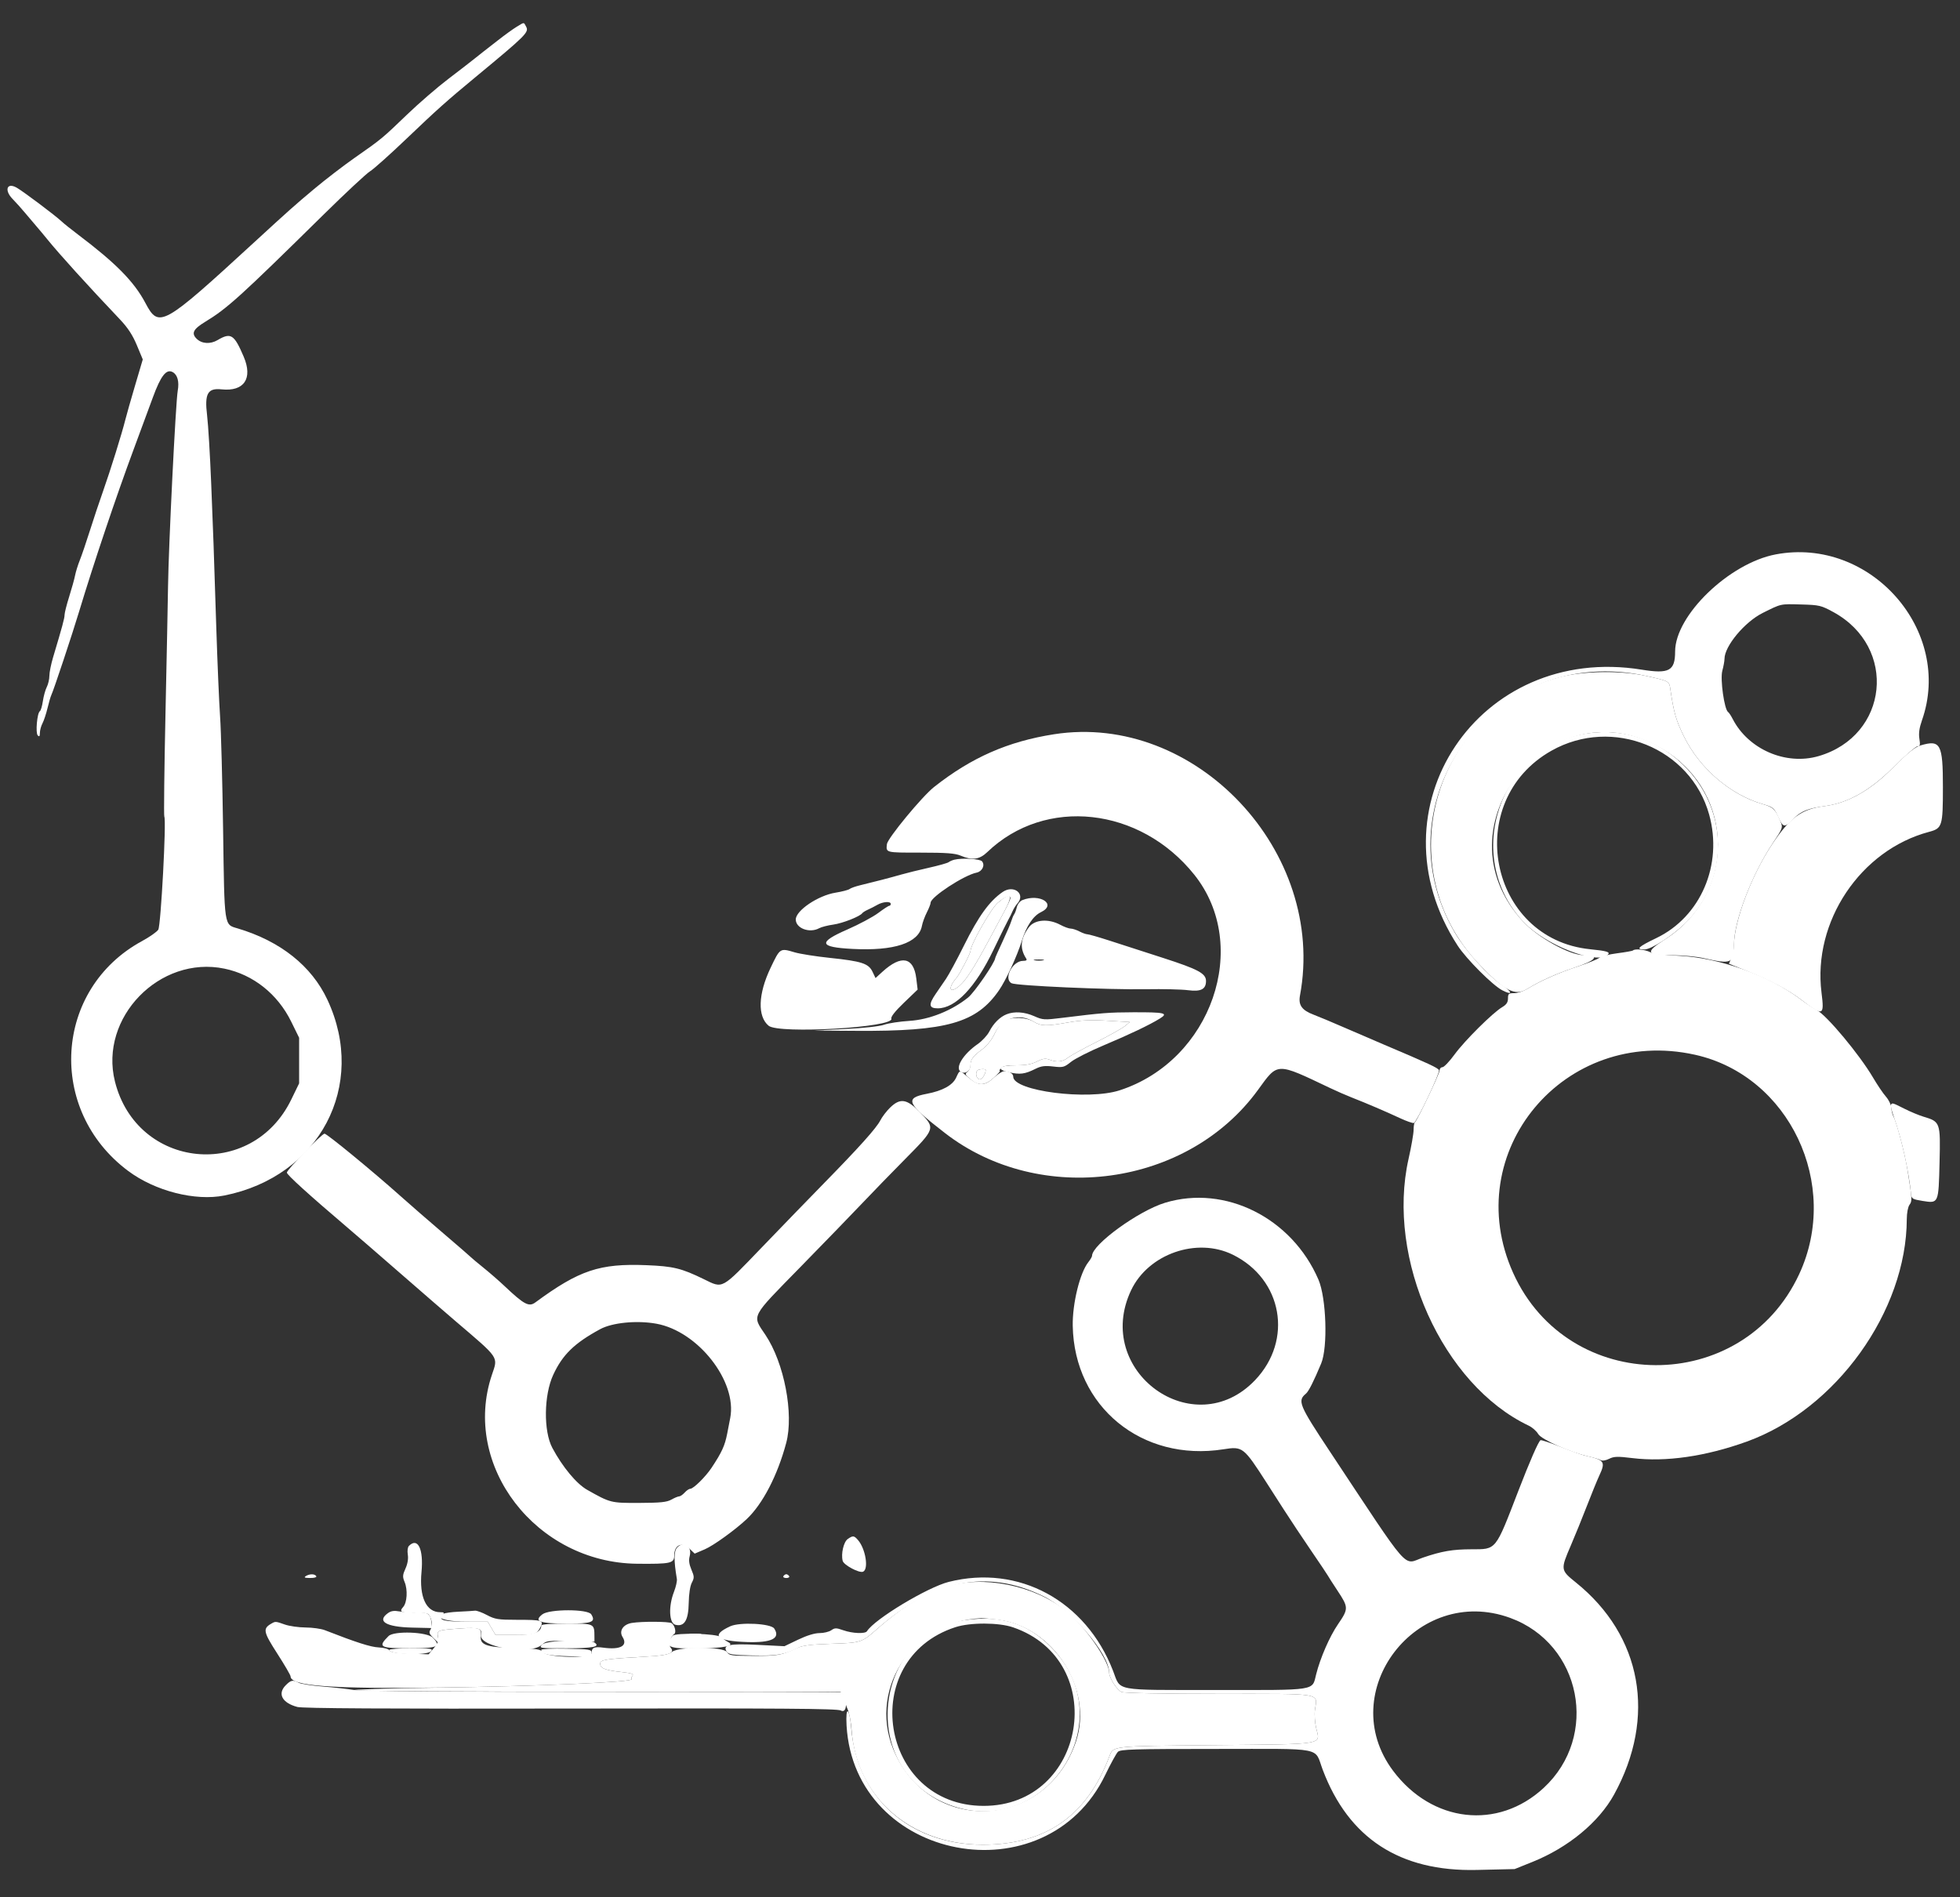 <svg id="svg" version="1.1" xmlns="http://www.w3.org/2000/svg" xmlns:xlink="http://www.w3.org/1999/xlink" width="400" height="387.279" viewBox="0, 0, 400,387.279"><rect x="0" y="0" width="400" height="387.279" fill="#333333" stroke="none"/><g id="svgg"><path id="path0" d="M362.403 113.157 C 352.903 114.949,341.860 125.610,341.860 132.990 C 341.860 136.927,340.638 137.591,335.053 136.687 C 301.788 131.303,279.281 165.056,297.487 193.023 C 299.265 195.755,304.617 201.112,306.583 202.129 C 308.738 203.243,308.716 202.527,306.552 201.079 C 303.615 199.114,299.034 194.014,296.874 190.305 C 281.152 163.313,305.211 131.116,335.981 137.970 C 340.620 139.003,340.647 139.018,340.883 140.638 C 341.585 145.456,342.045 147.049,343.695 150.388 C 346.909 156.890,353.146 162.222,359.779 164.138 C 361.860 164.739,362.055 164.900,362.878 166.692 C 363.936 168.998,364.160 169.026,366.047 167.093 C 367.540 165.564,368.972 164.993,372.481 164.525 C 377.136 163.905,381.633 161.359,386.327 156.686 C 388.735 154.288,390.988 152.326,391.333 152.326 C 391.847 152.326,391.915 152.047,391.712 150.777 C 391.539 149.699,391.696 148.571,392.228 147.056 C 398.664 128.746,381.739 109.510,362.403 113.157 M374.163 124.936 C 387.308 132.115,385.441 150.176,371.124 154.336 C 364.452 156.274,356.784 152.946,353.600 146.730 C 353.266 146.077,352.849 145.449,352.674 145.335 C 351.904 144.834,351.032 138.648,351.490 136.934 C 351.736 136.014,351.938 134.911,351.938 134.485 C 351.938 131.889,356.056 126.942,359.744 125.107 C 363.600 123.189,363.269 123.261,367.636 123.381 C 371.285 123.481,371.667 123.572,374.163 124.936 M324.068 149.675 C 306.053 152.251,298.349 174.774,310.902 188.164 C 315.364 192.923,325.964 197.034,328.146 194.851 C 328.677 194.321,327.924 194.091,324.534 193.752 C 303.811 191.680,298.328 163.539,316.636 153.221 C 329.088 146.204,345.045 152.676,348.810 166.271 C 351.644 176.507,347.092 187.130,338.005 191.484 C 334.332 193.244,333.756 193.798,335.601 193.798 C 336.985 193.798,341.375 190.972,343.992 188.395 C 352.703 179.820,352.845 165.986,344.314 156.939 C 338.854 151.149,331.704 148.584,324.068 149.675 M194.767 175.474 C 194.341 175.579,193.815 175.808,193.598 175.983 C 193.381 176.158,191.550 176.673,189.528 177.126 C 187.507 177.579,184.981 178.202,183.915 178.510 C 181.771 179.128,178.259 180.044,175.581 180.682 C 174.622 180.910,173.637 181.258,173.391 181.455 C 173.146 181.652,171.850 181.990,170.511 182.206 C 166.955 182.778,162.403 185.851,162.403 187.678 C 162.403 189.481,165.211 190.531,167.177 189.462 C 167.642 189.209,168.940 188.875,170.061 188.720 C 171.960 188.457,175.518 187.055,175.977 186.388 C 176.088 186.227,176.611 185.902,177.140 185.667 C 177.668 185.431,178.537 184.986,179.070 184.679 C 180.187 184.035,181.783 183.927,181.783 184.496 C 181.783 184.709,181.647 184.884,181.482 184.884 C 181.316 184.884,180.301 185.545,179.226 186.353 C 178.151 187.161,175.321 188.674,172.938 189.716 C 166.880 192.364,167.126 193.325,173.952 193.685 C 182.499 194.136,187.491 192.482,188.148 188.979 C 188.275 188.302,188.726 187.066,189.151 186.234 C 189.575 185.401,189.922 184.510,189.922 184.254 C 189.922 183.096,196.736 178.634,199.296 178.116 C 200.456 177.881,201.075 176.603,200.414 175.807 C 199.991 175.297,196.361 175.083,194.767 175.474 M204.624 182.066 C 201.918 183.929,199.714 186.980,196.716 193.016 C 195.288 195.890,193.641 198.942,193.056 199.799 C 192.472 200.656,191.527 202.035,190.958 202.864 C 189.460 205.045,189.569 205.814,191.376 205.812 C 195.007 205.808,199.059 201.557,202.748 193.883 C 204.256 190.746,205.651 187.917,205.847 187.597 C 206.043 187.277,206.390 186.580,206.617 186.047 C 206.845 185.515,207.293 184.789,207.614 184.434 C 209.388 182.474,206.897 180.501,204.624 182.066 M206.202 183.346 C 206.202 183.566,205.614 184.830,204.896 186.156 C 204.179 187.481,202.845 189.961,201.934 191.667 C 198.893 197.355,197.214 199.984,195.865 201.168 C 193.799 202.982,193.302 201.771,195.210 199.576 C 195.839 198.853,198.062 194.584,198.062 194.101 C 198.062 192.838,202.224 185.474,203.607 184.291 C 205.167 182.955,206.202 182.579,206.202 183.346 M209.994 189.244 C 208.246 191.561,208.068 193.548,209.422 195.640 C 209.643 195.981,209.455 196.124,208.787 196.124 C 206.624 196.124,204.742 199.799,206.448 200.691 C 207.433 201.206,226.269 202.042,233.915 201.910 C 237.326 201.851,241.173 201.942,242.464 202.112 C 245.078 202.455,246.124 201.919,246.124 200.234 C 246.124 198.697,244.536 197.842,237.403 195.537 C 233.566 194.297,228.626 192.701,226.426 191.990 C 224.226 191.279,222.196 190.698,221.916 190.698 C 221.636 190.698,220.907 190.437,220.296 190.119 C 219.686 189.800,218.880 189.539,218.506 189.537 C 218.133 189.536,217.176 189.186,216.380 188.760 C 213.972 187.469,211.173 187.681,209.994 189.244 M212.888 196.010 C 212.408 196.102,211.623 196.102,211.143 196.010 C 210.664 195.918,211.056 195.842,212.016 195.842 C 212.975 195.842,213.367 195.918,212.888 196.010 M205.427 207.025 C 204.063 207.568,202.761 208.868,201.903 210.542 C 201.499 211.330,200.425 212.489,199.518 213.117 C 196.540 215.178,194.830 217.999,196.088 218.776 C 196.954 219.312,198.062 218.589,198.062 217.490 C 198.062 216.233,198.518 215.611,200.526 214.127 C 201.436 213.455,202.406 212.211,203.003 210.951 C 204.510 207.767,207.965 206.711,210.940 208.526 C 212.473 209.460,213.493 209.483,218.023 208.686 C 220.648 208.224,222.635 208.139,226.046 208.341 L 230.581 208.610 229.535 209.463 C 228.959 209.932,226.333 211.397,223.700 212.720 C 221.066 214.042,218.470 215.471,217.930 215.895 C 216.847 216.748,215.690 216.866,214.153 216.281 C 213.360 215.980,212.809 216.064,211.624 216.669 C 210.547 217.218,209.341 217.442,207.457 217.442 C 203.895 217.442,203.055 218.208,205.901 218.860 C 208.149 219.376,209.160 219.245,211.330 218.158 C 212.468 217.588,213.235 217.487,214.928 217.686 C 216.932 217.922,217.181 217.857,218.564 216.746 C 219.381 216.090,222.365 214.578,225.195 213.386 C 230.612 211.105,234.611 209.196,236.745 207.872 C 238.505 206.779,237.688 206.594,231.202 206.618 C 226.290 206.637,224.925 206.744,216.829 207.749 C 213.117 208.210,212.829 208.193,211.063 207.412 C 209.083 206.536,207.009 206.394,205.427 207.025 M199.483 218.475 C 199.010 218.948,199.216 220.069,199.819 220.300 C 200.317 220.491,201.163 219.287,201.163 218.386 C 201.163 218.116,199.768 218.191,199.483 218.475 M181.650 226.078 C 180.929 226.778,180.031 227.956,179.653 228.695 C 178.849 230.267,175.347 234.172,168.153 241.519 C 165.310 244.422,159.607 250.309,155.480 254.600 C 147.074 263.341,147.628 263.038,143.608 261.079 C 139.063 258.863,137.411 258.461,131.951 258.240 C 122.387 257.853,118.209 259.252,109.256 265.838 C 107.938 266.808,106.963 266.286,102.907 262.446 C 101.841 261.437,99.922 259.768,98.643 258.737 C 97.364 257.706,96.231 256.757,96.124 256.628 C 96.017 256.499,93.488 254.307,90.504 251.757 C 87.519 249.207,83.595 245.796,81.783 244.176 C 76.115 239.110,66.727 231.395,66.229 231.395 C 65.676 231.395,58.547 238.764,58.541 239.341 C 58.537 239.777,63.058 243.883,70.708 250.388 C 72.588 251.986,77.627 256.347,81.904 260.078 C 86.182 263.808,91.175 268.135,93.000 269.693 C 102.023 277.398,101.656 276.856,100.395 280.600 C 94.149 299.138,109.396 318.980,130.039 319.179 C 136.902 319.245,137.597 319.089,137.597 317.488 C 137.597 315.324,139.179 314.630,140.729 316.115 L 141.772 317.114 143.851 316.225 C 145.598 315.479,150.015 312.293,152.368 310.083 C 155.642 307.008,158.681 301.154,160.452 294.514 C 162.035 288.577,160.038 278.183,156.219 272.479 C 153.454 268.350,153.045 269.148,163.304 258.661 C 168.276 253.577,173.988 247.683,175.998 245.561 C 178.007 243.439,181.962 239.367,184.787 236.512 C 190.901 230.332,190.911 230.301,187.750 227.035 C 185.082 224.278,183.723 224.065,181.650 226.078 M237.781 245.493 C 232.360 247.135,222.868 254.029,222.868 256.326 C 222.868 256.510,222.520 257.104,222.094 257.645 C 220.377 259.827,218.844 266.103,218.926 270.614 C 219.226 287.117,233.040 298.435,249.684 295.816 C 253.619 295.197,253.777 295.320,258.527 302.704 C 259.060 303.532,260.594 305.923,261.935 308.016 C 263.277 310.109,265.835 313.959,267.620 316.571 C 269.406 319.183,270.925 321.451,270.996 321.610 C 271.067 321.769,271.953 323.151,272.965 324.680 C 275.227 328.097,275.231 328.360,273.055 331.537 C 271.353 334.023,269.439 338.416,268.600 341.762 C 267.751 345.153,268.976 344.963,248.086 344.949 C 226.991 344.935,228.799 345.273,227.151 341.029 C 221.588 326.704,207.889 319.287,193.628 322.880 C 189.261 323.981,178.447 330.504,176.935 332.950 C 176.584 333.519,173.970 333.414,172.105 332.756 C 170.655 332.245,170.374 332.245,169.644 332.756 C 169.191 333.074,168.112 333.333,167.248 333.333 C 166.253 333.333,164.651 333.825,162.884 334.671 L 160.091 336.010 154.665 335.737 C 148.782 335.442,147.433 335.736,148.306 337.123 C 148.661 337.687,149.486 337.807,153.638 337.899 C 158.602 338.009,160.106 337.749,162.994 336.284 C 163.821 335.864,165.780 335.638,169.642 335.514 C 175.663 335.322,175.872 335.257,178.853 332.627 C 190.471 322.377,201.469 320.181,212.967 325.816 C 218.688 328.620,226.354 337.537,226.356 341.391 C 226.357 342.477,227.991 345.012,228.917 345.364 C 229.493 345.584,237.682 345.736,248.849 345.736 C 270.341 345.736,268.836 345.488,268.360 348.962 C 268.229 349.919,268.339 351.605,268.604 352.712 C 269.443 356.206,270.790 355.979,247.914 356.202 C 226.343 356.412,227.239 356.311,226.353 358.637 C 221.759 370.694,213.363 376.522,200.581 376.525 C 185.675 376.528,174.910 366.997,173.722 352.744 C 173.366 348.475,172.527 348.009,172.769 352.216 C 174.369 379.954,213.450 387.398,225.568 362.273 C 226.659 360.013,227.818 357.896,228.144 357.570 C 228.661 357.053,231.245 356.977,248.223 356.977 C 270.580 356.977,268.157 356.501,269.947 361.240 C 275.230 375.225,285.699 382.038,301.357 381.678 L 309.109 381.500 312.747 380.037 C 320.048 377.101,326.293 371.944,329.408 366.279 C 338.096 350.475,335.103 333.867,321.609 323.003 C 318.469 320.476,318.455 320.378,320.566 315.477 C 321.431 313.466,322.915 309.816,323.863 307.364 C 324.811 304.913,325.934 302.161,326.359 301.249 C 327.719 298.332,327.487 297.998,323.480 297.104 C 322.857 296.965,320.615 296.165,318.499 295.326 C 316.383 294.487,314.533 293.874,314.388 293.963 C 313.962 294.227,312.205 298.244,309.883 304.264 C 305.119 316.617,305.441 316.215,300.302 316.226 C 296.443 316.234,294.246 316.611,290.405 317.924 C 286.228 319.352,288.199 321.600,271.378 296.229 C 265.097 286.754,264.753 285.923,266.517 284.460 C 267.071 284.000,268.104 281.956,269.626 278.306 C 271.010 274.988,270.681 264.919,269.066 261.175 C 263.634 248.583,250.055 241.776,237.781 245.493 M251.600 256.103 C 261.730 261.096,263.939 273.504,256.154 281.686 C 243.665 294.813,223.023 279.876,230.835 263.364 C 234.346 255.941,244.247 252.479,251.600 256.103 M133.940 270.181 C 142.449 271.711,150.474 281.946,149.027 289.420 C 148.953 289.803,148.675 291.236,148.410 292.604 C 147.932 295.072,147.318 296.420,145.239 299.560 C 144.004 301.425,141.523 303.876,140.871 303.876 C 140.628 303.876,140.115 304.225,139.729 304.651 C 139.343 305.078,138.836 305.427,138.603 305.429 C 138.369 305.430,137.655 305.726,137.016 306.087 C 136.082 306.614,134.781 306.747,130.426 306.763 C 124.653 306.784,124.554 306.759,119.828 304.088 C 117.649 302.856,114.815 299.446,112.728 295.543 C 110.899 292.124,110.985 284.758,112.902 280.620 C 114.812 276.499,117.216 274.159,122.481 271.300 C 124.955 269.955,129.966 269.466,133.940 270.181 M173.008 314.132 C 172.169 314.720,171.604 317.164,171.977 318.592 C 172.201 319.446,175.317 321.114,176.117 320.808 C 177.326 320.344,176.666 316.147,175.101 314.343 C 174.296 313.415,174.064 313.392,173.008 314.132 M79.167 329.262 C 76.845 330.930,78.782 332.086,84.109 332.211 L 88.178 332.307 88.052 331.177 C 87.856 329.415,87.309 329.032,85.115 329.122 C 84.029 329.166,82.442 329.075,81.589 328.919 C 80.431 328.707,79.818 328.794,79.167 329.262 M110.678 329.512 C 108.861 330.941,110.093 331.395,115.784 331.395 C 120.838 331.395,121.653 331.079,120.660 329.502 C 119.963 328.395,112.087 328.403,110.678 329.512 M308.201 330.232 C 322.737 335.537,326.447 354.370,315.037 364.933 C 305.698 373.580,292.248 372.049,284.300 361.434 C 272.246 345.335,289.143 323.277,308.201 330.232 M196.924 330.685 C 178.799 333.274,175.203 359.462,191.860 367.563 C 211.888 377.304,230.132 351.875,214.424 336.115 C 209.636 331.312,204.245 329.639,196.924 330.685 M55.334 331.424 C 53.605 332.431,53.741 333.092,56.586 337.512 C 58.080 339.833,59.302 341.931,59.302 342.174 C 59.302 344.134,67.529 344.744,89.932 344.446 C 110.007 344.179,129.498 343.322,128.908 342.732 C 128.788 342.612,128.866 342.300,129.082 342.039 C 129.383 341.677,128.860 341.499,126.869 341.286 C 123.547 340.930,122.481 340.518,122.481 339.590 C 122.481 338.759,123.523 338.597,131.876 338.133 C 136.607 337.870,137.806 337.426,136.861 336.287 C 136.376 335.703,136.825 334.004,137.589 333.532 C 138.074 333.232,137.720 331.739,137.060 331.304 C 136.529 330.955,130.975 330.926,128.939 331.262 C 127.164 331.555,126.285 332.896,127.056 334.132 C 128.175 335.923,126.613 336.787,123.121 336.308 C 121.268 336.054,120.736 336.298,120.736 337.403 C 120.736 338.537,111.798 338.385,110.823 337.235 C 110.294 336.611,109.499 336.495,104.952 336.377 C 99.272 336.229,97.897 335.737,98.129 333.935 C 98.337 332.326,97.826 332.120,94.249 332.370 C 89.246 332.719,89.129 332.759,89.386 334.043 C 89.551 334.866,89.344 335.439,88.537 336.398 L 87.470 337.666 83.643 337.534 C 80.935 337.442,79.720 337.248,79.488 336.872 C 79.297 336.563,78.375 336.307,77.274 336.259 C 75.656 336.188,72.719 335.247,66.279 332.734 C 65.533 332.443,63.767 332.197,62.355 332.188 C 60.943 332.178,59.046 331.909,58.140 331.589 C 56.219 330.911,56.214 330.911,55.334 331.424 M206.761 332.163 C 226.596 338.987,221.693 368.621,200.733 368.602 C 179.556 368.582,174.826 338.699,194.961 332.132 C 198.016 331.136,203.820 331.151,206.761 332.163 " stroke="none" fill="#ffffff" fill-rule="evenodd"></path><path id="path1" d="M215.116 149.869 C 205.699 151.338,198.256 154.611,190.623 160.637 C 188.172 162.573,181.132 171.106,181.002 172.300 C 180.809 174.061,180.691 174.031,187.803 174.031 C 193.127 174.031,194.911 174.164,196.040 174.643 C 198.422 175.655,199.886 175.460,201.494 173.916 C 213.309 162.580,232.656 164.694,243.726 178.530 C 255.354 193.063,247.253 216.465,228.487 222.551 C 222.020 224.648,206.783 222.693,206.783 219.767 C 206.783 219.145,206.031 218.676,204.963 218.632 C 204.602 218.617,203.643 219.214,202.832 219.959 C 200.931 221.705,199.762 221.705,197.674 219.961 C 195.703 218.314,195.912 218.311,195.110 220.002 C 194.384 221.531,192.337 222.649,189.147 223.257 C 184.518 224.140,184.999 225.185,192.829 231.252 C 212.303 246.342,242.382 242.212,256.718 222.481 C 260.851 216.792,260.357 216.804,271.512 222.110 C 272.791 222.718,274.709 223.558,275.775 223.975 C 278.868 225.187,282.938 226.927,285.643 228.196 C 287.020 228.842,288.329 229.299,288.550 229.211 C 289.161 228.970,293.893 219.024,293.672 218.447 C 293.492 217.976,291.765 217.174,282.264 213.144 C 280.187 212.263,276.570 210.705,274.225 209.681 C 271.880 208.657,269.113 207.498,268.077 207.107 C 265.690 206.206,264.939 205.148,265.302 203.200 C 270.774 173.842,243.978 145.366,215.116 149.869 M391.960 152.144 C 390.776 152.494,389.354 153.645,386.175 156.827 C 381.586 161.420,377.026 163.955,372.287 164.549 C 367.712 165.122,365.288 166.890,361.685 172.282 C 357.453 178.617,353.920 187.947,353.858 192.951 C 353.849 193.737,353.617 194.903,353.343 195.543 L 352.845 196.705 356.857 198.324 C 361.327 200.127,365.016 202.091,367.521 204.001 C 372.095 207.489,372.340 207.407,371.736 202.603 C 369.913 188.119,379.689 173.507,393.687 169.791 C 396.375 169.078,396.512 168.635,396.512 160.659 C 396.512 151.837,396.033 150.942,391.960 152.144 M208.636 183.729 C 208.161 183.920,207.659 184.561,207.516 185.158 C 207.374 185.753,207.128 186.415,206.971 186.628 C 206.813 186.841,206.555 187.452,206.397 187.984 C 206.238 188.517,205.432 190.403,204.605 192.174 C 203.778 193.945,203.101 195.466,203.101 195.554 C 203.101 196.400,198.878 202.553,197.578 203.600 C 194.230 206.296,189.672 208.114,185.614 208.371 C 183.613 208.497,181.279 208.852,180.426 209.159 C 179.506 209.491,176.279 209.846,172.481 210.033 L 166.085 210.349 174.732 210.407 C 193.180 210.531,199.293 208.792,203.887 202.116 C 205.312 200.045,207.570 195.150,208.528 192.054 C 209.465 189.028,210.850 186.947,212.432 186.187 C 215.773 184.583,212.223 182.285,208.636 183.729 M385.908 225.492 C 385.807 225.656,386.062 226.746,386.476 227.915 C 388.089 232.467,389.524 238.900,390.018 243.798 C 390.106 244.661,390.362 244.806,392.363 245.124 C 395.647 245.644,395.622 245.702,395.828 237.231 C 396.026 229.082,395.982 228.955,392.553 227.929 C 391.639 227.655,389.894 226.928,388.674 226.313 C 386.232 225.081,386.173 225.063,385.908 225.492 M93.542 328.969 C 87.484 329.260,88.910 330.993,95.214 331.002 L 99.536 331.008 100.336 332.364 L 101.137 333.721 104.800 333.721 C 109.090 333.721,109.535 333.594,110.276 332.161 C 111.021 330.721,110.703 330.620,105.415 330.620 C 101.667 330.620,101.003 330.513,99.381 329.651 C 98.379 329.118,97.280 328.717,96.938 328.759 C 96.597 328.802,95.069 328.896,93.542 328.969 M79.289 333.945 C 77.046 336.188,77.473 336.434,83.604 336.434 C 89.359 336.434,90.071 336.111,88.354 334.283 C 87.225 333.081,80.406 332.827,79.289 333.945 M137.235 333.902 C 135.451 336.148,136.327 336.569,142.578 336.465 C 148.030 336.375,150.052 335.941,148.608 335.170 C 148.201 334.953,147.545 334.494,147.149 334.151 C 146.301 333.415,137.791 333.201,137.235 333.902 M110.659 335.659 C 109.960 336.431,109.982 336.434,115.615 336.434 C 121.101 336.434,122.647 336.106,121.271 335.234 C 120.071 334.474,111.417 334.821,110.659 335.659 M58.316 343.975 C 56.577 345.714,57.578 347.587,60.686 348.411 C 61.787 348.703,78.636 348.801,116.500 348.736 C 159.379 348.663,170.914 348.745,171.585 349.129 C 172.832 349.842,173.043 347.166,171.877 345.428 C 171.834 345.366,149.933 345.319,123.206 345.326 C 92.777 345.333,73.743 345.193,72.287 344.952 C 71.008 344.740,68.122 344.419,65.875 344.239 C 63.628 344.059,61.415 343.712,60.959 343.468 C 59.770 342.831,59.385 342.905,58.316 343.975 " stroke="none" fill="#ffffff" fill-rule="evenodd"></path><path id="path2" d="M105.426 5.477 C 104.680 5.929,102.936 7.192,101.550 8.282 C 100.165 9.373,98.857 10.392,98.643 10.546 C 98.430 10.700,97.645 11.323,96.899 11.930 C 96.153 12.537,93.720 14.418,91.493 16.110 C 89.266 17.802,85.485 21.070,83.090 23.372 C 77.991 28.276,77.860 28.384,72.439 32.171 C 70.150 33.769,66.404 36.647,64.114 38.566 C 60.167 41.872,58.982 42.927,51.918 49.419 C 33.165 66.654,32.436 67.061,29.682 61.859 C 27.365 57.482,23.668 53.727,15.891 47.853 C 14.506 46.806,13.023 45.619,12.597 45.214 C 11.323 44.006,4.663 39.005,3.368 38.285 C 1.367 37.172,0.830 38.872,2.616 40.663 C 3.203 41.251,4.324 42.502,5.109 43.443 C 5.894 44.385,6.940 45.619,7.435 46.186 C 7.929 46.753,8.944 47.969,9.690 48.888 C 12.196 51.974,17.896 58.259,24.504 65.224 C 26.086 66.891,27.067 68.392,27.929 70.463 L 29.138 73.365 27.577 78.640 C 26.719 81.541,25.821 84.700,25.582 85.659 C 24.873 88.505,22.527 96.035,21.055 100.194 C 20.300 102.326,19.076 105.988,18.336 108.333 C 17.596 110.678,16.675 113.382,16.289 114.341 C 15.904 115.300,15.469 116.696,15.324 117.442 C 15.179 118.188,14.637 120.142,14.119 121.785 C 13.602 123.427,13.178 125.098,13.178 125.498 C 13.178 126.180,12.709 127.914,10.842 134.136 C 10.421 135.537,10.078 137.246,10.078 137.934 C 10.078 138.623,9.839 139.657,9.546 140.232 C 9.254 140.808,8.895 142.103,8.749 143.111 C 8.602 144.119,8.330 145.037,8.144 145.152 C 7.578 145.502,7.212 149.615,7.704 150.107 C 8.026 150.430,8.140 150.296,8.142 149.593 C 8.143 149.071,8.381 148.189,8.671 147.634 C 8.961 147.078,9.423 145.683,9.698 144.533 C 9.972 143.383,10.324 142.180,10.478 141.860 C 10.951 140.883,14.725 129.533,16.150 124.806 C 19.076 115.095,23.705 101.333,27.297 91.667 C 28.643 88.043,30.394 83.305,31.188 81.138 C 32.811 76.704,33.939 75.256,35.230 75.947 C 36.228 76.481,36.610 77.886,36.270 79.769 C 35.860 82.041,34.399 111.561,34.291 119.767 C 34.256 122.432,34.024 134.001,33.776 145.475 C 33.528 156.950,33.418 166.489,33.532 166.674 C 33.981 167.401,32.832 188.938,32.300 189.762 C 32.012 190.206,30.520 191.253,28.984 192.087 C 10.988 201.863,9.502 226.583,26.163 239.009 C 31.661 243.111,39.847 245.200,45.784 244.017 C 65.215 240.145,75.002 221.565,66.824 204.070 C 63.594 197.161,57.236 192.103,48.506 189.500 C 45.704 188.664,45.817 189.426,45.531 169.380 C 45.390 159.467,45.114 149.089,44.919 146.318 C 44.723 143.547,44.373 135.349,44.140 128.101 C 43.557 109.956,43.571 110.375,43.099 98.643 C 42.867 92.888,42.491 86.646,42.263 84.772 C 41.725 80.345,42.377 79.171,45.210 79.471 C 49.816 79.957,51.638 77.268,49.731 72.797 C 47.789 68.246,47.115 67.817,44.411 69.413 C 42.915 70.296,41.165 70.179,40.112 69.127 C 39.010 68.024,39.448 67.163,41.856 65.700 C 46.394 62.944,48.968 60.612,66.085 43.754 C 70.562 39.345,74.807 35.390,75.518 34.965 C 76.230 34.540,79.631 31.498,83.076 28.204 C 89.153 22.397,91.181 20.586,97.089 15.698 C 107.367 7.193,107.982 6.581,107.382 5.459 C 106.861 4.485,107.065 4.483,105.426 5.477 M157.248 197.578 C 154.713 202.898,154.563 207.463,156.862 209.367 C 158.943 211.090,182.602 209.714,181.910 207.910 C 181.770 207.546,182.693 206.381,184.481 204.665 L 187.271 201.989 187.000 199.735 C 186.470 195.323,183.949 194.824,180.071 198.363 L 178.680 199.633 178.068 198.351 C 177.259 196.655,175.865 196.200,169.380 195.518 C 166.502 195.216,163.260 194.705,162.175 194.383 C 159.171 193.492,159.205 193.470,157.248 197.578 M333.267 193.994 C 333.160 194.101,331.706 194.362,330.037 194.574 C 328.368 194.786,326.726 195.200,326.389 195.495 C 326.051 195.790,324.031 196.603,321.899 197.302 C 318.072 198.555,314.270 200.248,311.628 201.875 C 310.882 202.334,309.704 202.711,309.012 202.712 C 307.892 202.713,307.752 202.834,307.752 203.792 C 307.752 204.584,307.437 205.057,306.572 205.569 C 304.647 206.706,298.917 212.397,296.862 215.213 C 295.812 216.652,294.693 217.829,294.376 217.829 C 294.058 217.829,293.798 218.118,293.798 218.470 C 293.798 219.123,289.230 228.717,288.751 229.070 C 288.606 229.176,288.489 229.874,288.490 230.620 C 288.490 231.366,288.028 234.027,287.463 236.532 C 282.851 256.959,294.412 282.640,311.978 290.991 C 312.704 291.336,313.575 292.102,313.915 292.693 C 314.565 293.827,320.449 296.441,324.286 297.300 C 325.280 297.523,326.349 297.849,326.662 298.024 C 327.001 298.213,327.700 298.107,328.398 297.759 C 329.387 297.265,330.113 297.243,333.136 297.615 C 339.947 298.452,348.094 297.276,356.495 294.243 C 374.693 287.674,389.090 267.640,389.141 248.814 C 389.145 247.588,389.381 246.340,389.690 245.917 C 390.264 245.132,390.247 244.826,389.303 238.900 C 388.751 235.438,387.099 229.148,386.395 227.834 C 386.200 227.470,386.012 226.684,385.977 226.086 C 385.941 225.489,385.450 224.477,384.884 223.837 C 384.318 223.198,383.138 221.453,382.261 219.961 C 379.505 215.273,372.857 207.289,370.784 206.177 C 370.020 205.768,368.599 204.825,367.626 204.082 C 361.117 199.114,350.855 195.443,342.442 195.073 C 339.642 194.950,337.374 194.656,336.744 194.334 C 335.718 193.809,333.654 193.607,333.267 193.994 M45.814 197.714 C 51.682 198.933,56.662 202.888,59.429 208.527 L 61.047 211.822 61.047 216.473 L 61.047 221.124 59.447 224.419 C 51.376 241.036,27.925 238.637,23.455 220.736 C 20.204 207.719,32.590 194.965,45.814 197.714 M345.925 215.288 C 365.150 219.560,375.690 241.776,367.176 260.078 C 355.600 284.963,320.043 284.795,308.797 259.802 C 297.720 235.187,319.260 209.361,345.925 215.288 M83.457 315.535 C 83.197 315.796,83.099 316.536,83.224 317.307 C 83.362 318.154,83.192 319.180,82.752 320.155 C 82.156 321.477,82.133 321.841,82.578 322.915 C 83.235 324.501,83.082 327.114,82.281 327.999 C 81.380 328.995,81.897 329.247,84.671 329.164 C 86.229 329.118,87.268 329.265,87.502 329.565 C 88.160 330.407,88.335 331.853,87.869 332.600 C 87.486 333.213,87.588 333.495,88.522 334.396 L 89.630 335.465 89.399 334.210 C 89.129 332.739,89.151 332.730,94.131 332.376 C 97.558 332.132,98.511 332.434,98.190 333.661 C 97.528 336.193,108.244 337.928,110.641 335.676 C 111.474 334.893,111.857 334.846,116.426 334.958 L 121.319 335.078 121.313 334.109 C 121.296 331.361,121.368 331.395,115.652 331.395 C 112.453 331.395,110.465 331.544,110.465 331.783 C 110.465 333.174,108.930 333.721,105.026 333.721 L 101.137 333.721 100.336 332.364 L 99.536 331.008 95.214 331.002 C 90.526 330.995,89.437 330.703,90.286 329.681 C 90.724 329.152,90.662 329.070,89.828 329.070 C 86.978 329.070,85.538 325.961,86.022 320.853 C 86.464 316.184,85.274 313.718,83.457 315.535 M138.184 315.885 C 137.513 316.627,137.499 318.515,138.136 322.287 C 138.208 322.713,137.942 323.897,137.545 324.917 C 136.396 327.865,136.541 331.310,137.826 331.633 C 139.660 332.093,140.495 330.732,140.556 327.183 C 140.588 325.342,140.835 323.721,141.188 323.048 C 141.710 322.052,141.701 321.784,141.101 320.370 C 140.634 319.268,140.529 318.456,140.748 317.653 C 141.304 315.617,139.532 314.396,138.184 315.885 M62.403 321.705 C 61.972 321.984,62.202 322.083,63.298 322.087 C 64.185 322.091,64.679 321.938,64.535 321.705 C 64.232 321.216,63.161 321.216,62.403 321.705 M159.884 321.705 C 159.752 321.919,160.014 322.093,160.465 322.093 C 160.917 322.093,161.178 321.919,161.047 321.705 C 160.915 321.492,160.653 321.318,160.465 321.318 C 160.277 321.318,160.015 321.492,159.884 321.705 M149.031 331.944 C 144.958 333.809,146.201 334.966,152.491 335.164 C 157.498 335.321,159.330 334.403,158.003 332.400 C 157.321 331.371,150.987 331.049,149.031 331.944 M140.795 333.611 C 141.381 333.700,142.340 333.700,142.926 333.611 C 143.513 333.522,143.033 333.449,141.860 333.449 C 140.688 333.449,140.208 333.522,140.795 333.611 " stroke="none" fill="#ffffff" fill-rule="evenodd"></path><path id="path3" d="M318.247 138.226 C 292.342 145.102,283.311 177.302,301.825 196.783 C 307.012 202.241,309.192 203.374,311.628 201.876 C 314.286 200.240,317.584 198.754,321.404 197.470 C 325.882 195.965,326.547 194.998,323.134 194.956 C 320.282 194.920,313.912 191.387,310.906 188.174 C 292.594 168.598,316.995 138.971,339.744 153.158 C 354.147 162.140,354.211 182.468,339.866 191.697 C 335.612 194.434,335.860 194.939,341.473 194.969 C 343.498 194.980,346.289 195.249,347.674 195.568 C 353.384 196.881,353.876 196.661,353.876 192.796 C 353.876 188.043,357.477 178.606,361.750 172.161 C 363.889 168.935,363.889 168.933,363.318 167.565 C 362.313 165.161,361.874 164.742,359.694 164.113 C 353.149 162.223,346.892 156.855,343.695 150.388 C 342.045 147.049,341.585 145.456,340.883 140.638 C 340.647 139.018,340.620 139.003,335.981 137.970 C 330.837 136.824,323.109 136.936,318.247 138.226 M203.607 184.291 C 202.224 185.474,198.062 192.838,198.062 194.101 C 198.062 194.584,195.839 198.853,195.210 199.576 C 193.302 201.771,193.799 202.982,195.865 201.168 C 197.214 199.984,198.893 197.355,201.934 191.667 C 202.845 189.961,204.179 187.481,204.896 186.156 C 206.865 182.520,206.423 181.880,203.607 184.291 M204.994 208.334 C 204.419 208.646,203.558 209.778,203.001 210.953 C 202.406 212.211,201.435 213.456,200.526 214.127 C 198.555 215.584,198.062 216.234,198.062 217.376 C 198.062 217.898,197.781 218.531,197.438 218.782 C 196.885 219.186,196.956 219.359,198.049 220.278 C 199.733 221.696,201.036 221.609,202.832 219.959 C 203.643 219.214,204.188 218.605,204.044 218.605 C 203.899 218.605,203.998 218.343,204.264 218.023 C 204.607 217.609,205.517 217.442,207.427 217.442 C 209.341 217.442,210.542 217.221,211.624 216.669 C 212.809 216.064,213.360 215.980,214.153 216.281 C 215.690 216.866,216.847 216.748,217.930 215.895 C 218.470 215.471,221.066 214.042,223.700 212.720 C 226.333 211.397,228.959 209.932,229.535 209.463 L 230.581 208.610 226.046 208.341 C 222.635 208.139,220.648 208.224,218.023 208.686 C 213.493 209.483,212.473 209.460,210.940 208.526 C 209.438 207.610,206.500 207.515,204.994 208.334 M201.163 218.386 C 201.163 219.287,200.317 220.491,199.819 220.300 C 199.216 220.069,199.010 218.948,199.483 218.475 C 199.768 218.191,201.163 218.116,201.163 218.386 M194.380 323.505 C 189.513 324.684,184.552 327.599,178.853 332.627 C 175.872 335.257,175.663 335.322,169.645 335.514 C 165.422 335.649,163.815 335.852,162.609 336.405 C 159.412 337.870,158.778 337.984,153.861 337.984 C 149.264 337.984,148.803 337.920,148.360 337.209 C 147.652 336.076,138.603 336.033,137.165 337.156 C 136.442 337.721,135.270 337.934,131.783 338.135 C 123.433 338.615,122.481 338.763,122.481 339.590 C 122.481 340.518,123.547 340.930,126.869 341.286 C 128.860 341.499,129.383 341.677,129.082 342.039 C 128.866 342.300,128.788 342.612,128.908 342.732 C 129.507 343.331,110.228 344.173,88.953 344.476 C 78.721 344.622,71.221 344.865,72.287 345.015 C 73.353 345.166,95.940 345.299,122.481 345.310 C 149.021 345.322,171.020 345.335,171.366 345.340 C 171.757 345.345,172.087 345.803,172.235 346.543 C 172.366 347.199,172.720 348.289,173.022 348.965 C 173.324 349.641,173.671 351.536,173.794 353.177 C 174.823 366.905,185.864 376.528,200.581 376.525 C 213.363 376.522,221.759 370.694,226.353 358.637 C 227.239 356.311,226.343 356.412,247.914 356.202 C 270.790 355.979,269.443 356.206,268.604 352.712 C 268.339 351.605,268.229 349.919,268.360 348.962 C 268.836 345.488,270.341 345.736,248.849 345.736 C 237.682 345.736,229.493 345.584,228.917 345.364 C 227.991 345.012,226.357 342.477,226.356 341.391 C 226.355 339.258,222.267 333.112,218.547 329.651 C 212.721 324.231,202.311 321.583,194.380 323.505 M203.761 330.619 C 215.006 332.080,223.144 344.826,219.599 355.426 C 213.710 373.036,190.712 374.749,182.795 358.168 C 176.730 345.465,185.784 330.959,200.194 330.292 C 200.620 330.273,202.225 330.420,203.761 330.619 M79.457 336.776 C 79.457 337.757,87.189 337.974,87.984 337.016 C 88.409 336.504,87.923 336.434,83.962 336.434 C 81.485 336.434,79.457 336.588,79.457 336.776 M110.465 336.763 C 110.465 337.639,111.771 337.938,116.092 338.054 C 120.519 338.172,120.736 338.142,120.736 337.403 C 120.736 336.672,120.442 336.622,115.601 336.520 C 112.709 336.459,110.465 336.565,110.465 336.763 " stroke="none" fill="#ffffff" fill-rule="evenodd"></path></g></svg>